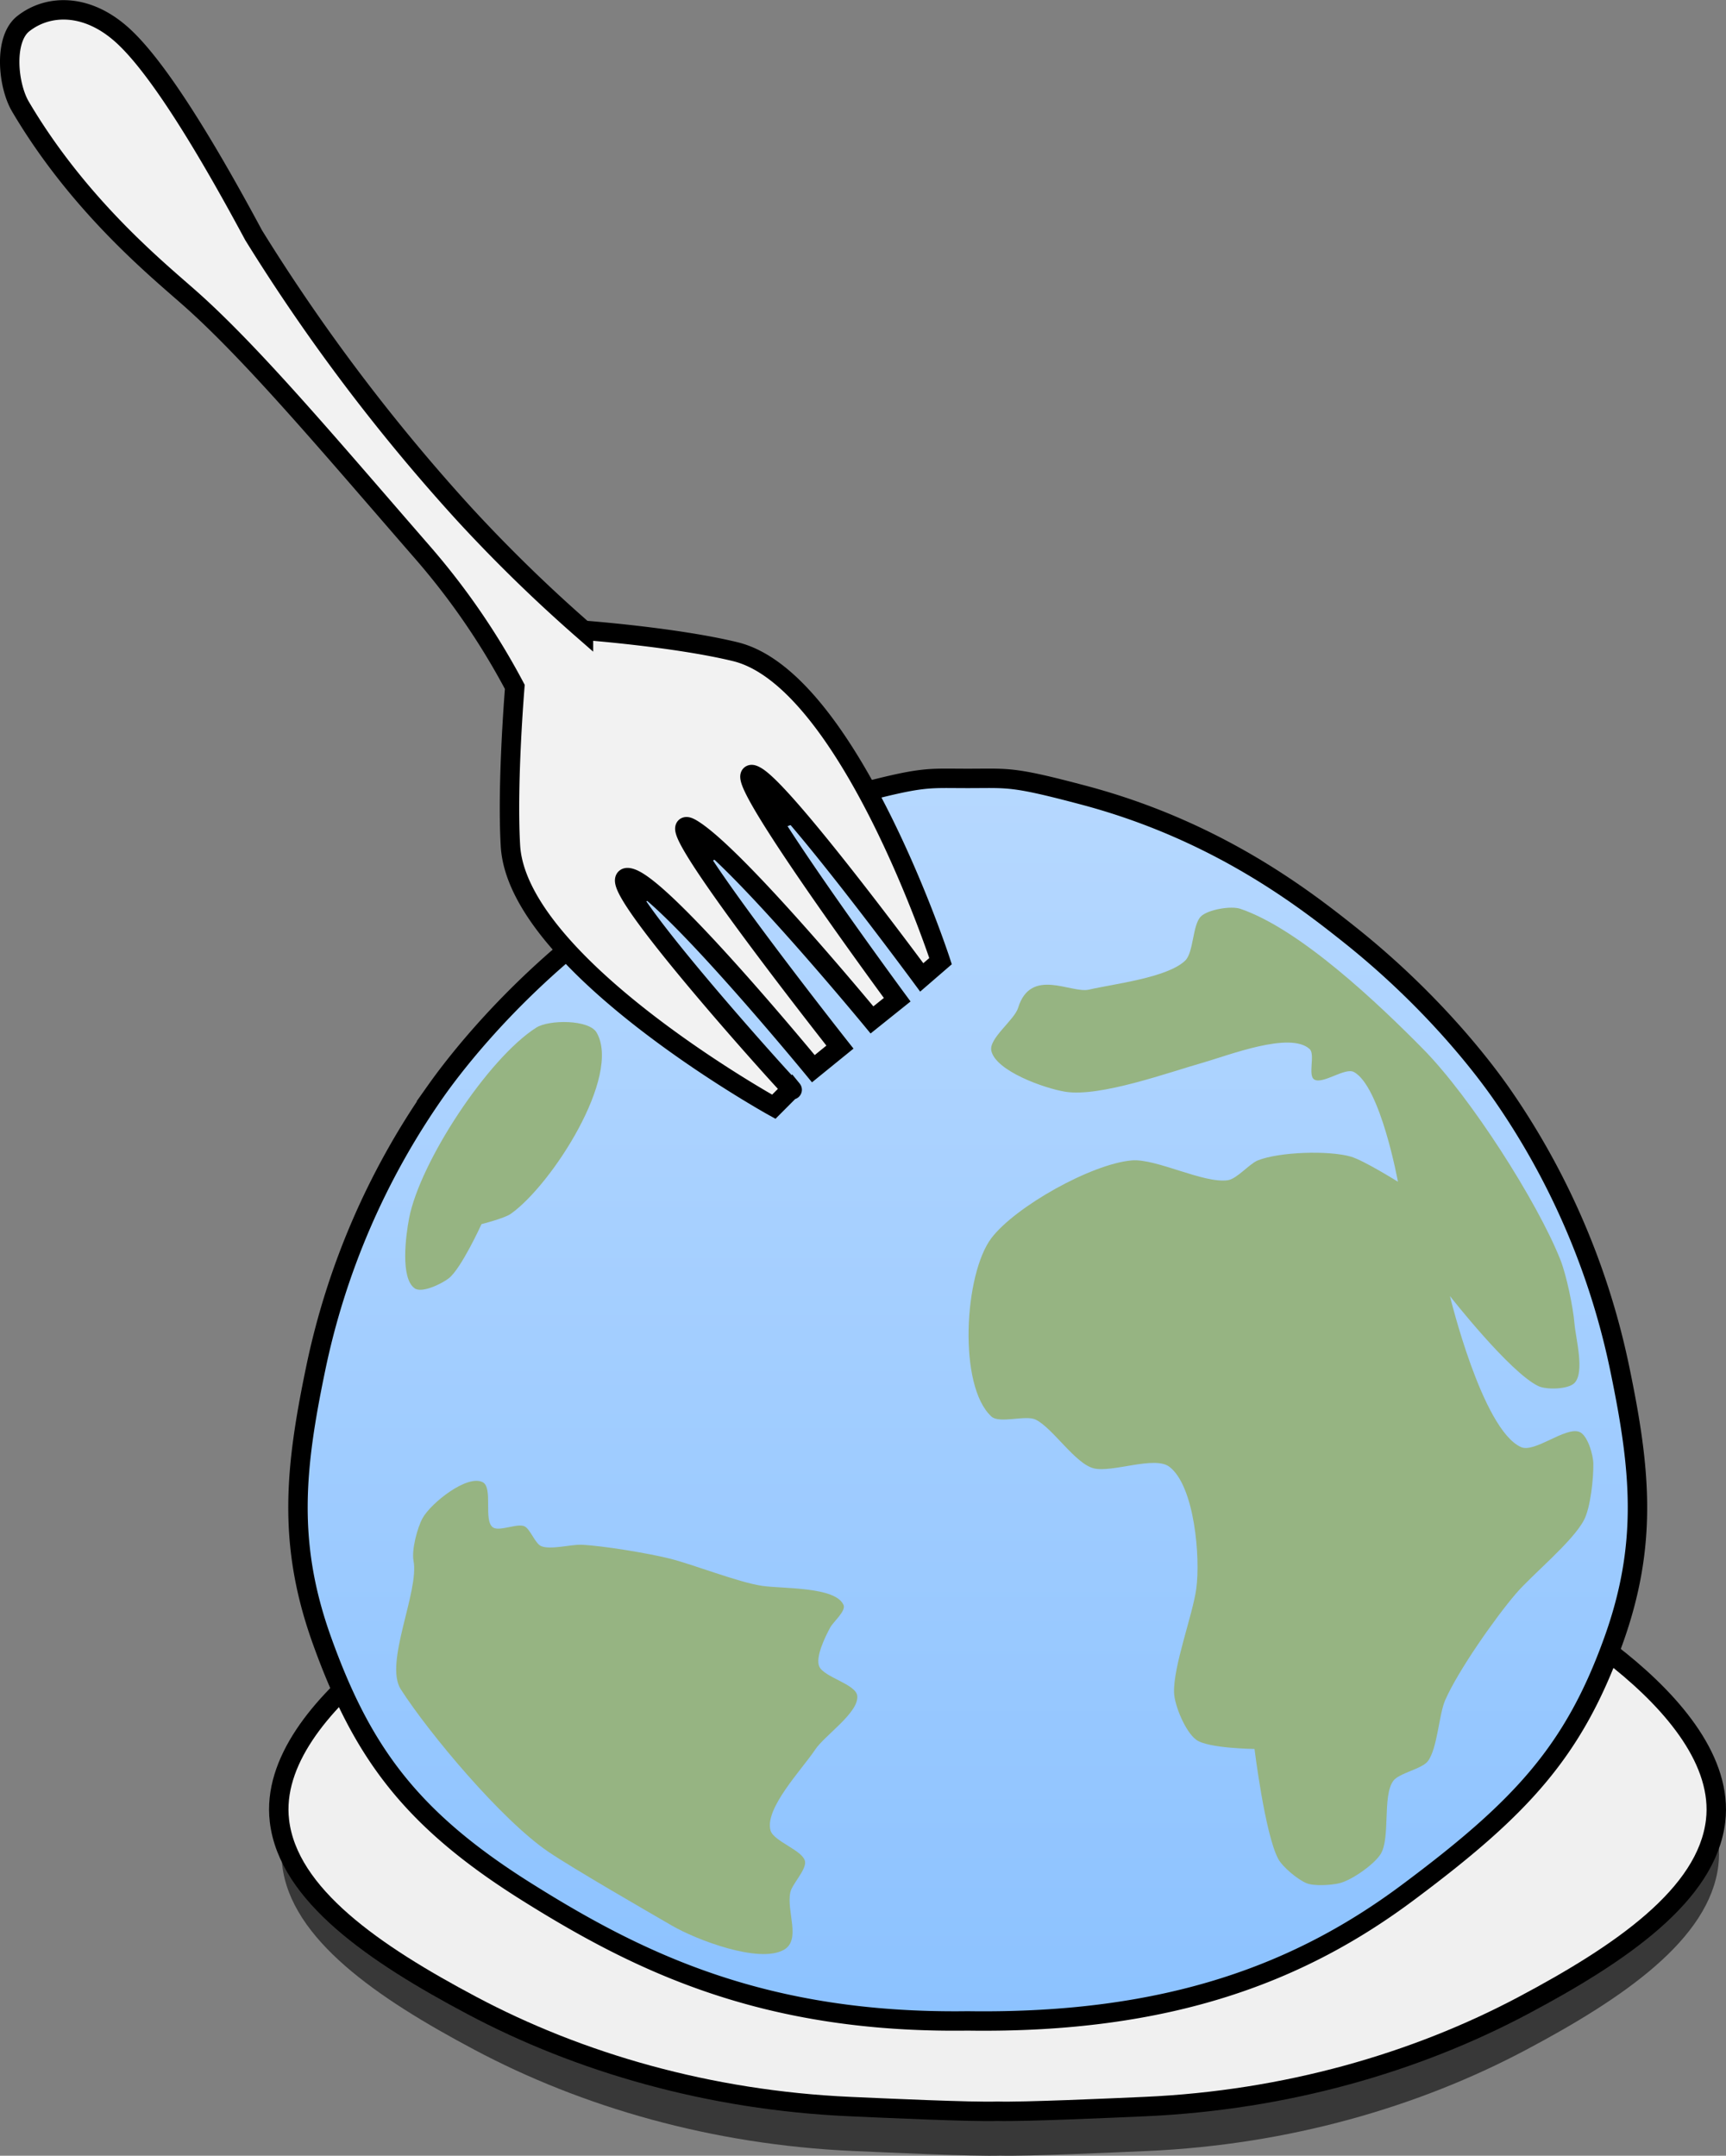 <svg xmlns="http://www.w3.org/2000/svg" xmlns:xlink="http://www.w3.org/1999/xlink" viewBox="0 0 622.15 776.85"><rect x="0" y="0" width="622.15" height="776.85" fill="#808080" stroke="none"/><defs><style>.a{fill:#383838;}.b{fill:#f0f0f0;}.b,.c,.e,.f{stroke:#000;stroke-miterlimit:10;}.b,.c,.f{stroke-width:7px;}.c{fill:url(#a);}.d{fill:#96b482;}.e{fill:#dde4ea;stroke-width:4px;}.f{fill:#f2f2f2;}</style><linearGradient id="a" x1="396.25" y1="741.01" x2="396.25" y2="293.22" gradientUnits="userSpaceOnUse"><stop offset="0" stop-color="#fff"/><stop offset="0" stop-color="#8cc2ff"/><stop offset="1" stop-color="#b6d8ff"/><stop offset="1"/></linearGradient></defs><title>ETW_Logo_-01</title><path class="a" d="M583.68,598c-6.28-1.94-144-13.66-173-16.11v-.46l-2.68.23-2.69-.23v.46c-29.05,2.45-166.73,14.17-173,16.11-13.61,4.23-88.21,44.39-83.15,86.93,3.16,26.63,34.19,47.84,69.29,66.47C257.18,772,304,785.6,354.81,787.87c12.15.54,43.77,2,53.18,1.68,9.41.28,41-1.14,53.17-1.68C512,785.6,558.79,772,597.54,751.41c35.1-18.63,66.13-39.84,69.29-66.47C671.88,642.4,597.29,602.24,583.68,598Z" transform="translate(-47.43 -12.74)"/><path class="b" d="M582.68,582c-6.28-1.94-144-13.66-173-16.11v-.46l-2.68.23-2.69-.23v.46c-29.05,2.45-166.73,14.17-173,16.11-13.61,4.23-88.21,44.39-83.15,86.93,3.16,26.63,34.19,47.84,69.29,66.47C256.18,756,303,769.6,353.81,771.87c12.15.54,43.77,2,53.18,1.68,9.41.28,41-1.14,53.17-1.68C511,769.6,557.79,756,596.54,735.41c35.1-18.63,66.13-39.84,69.29-66.47C670.88,626.4,596.29,586.24,582.68,582Z" transform="translate(-47.43 -12.74)"/><path class="c" d="M631.32,506.13a268.78,268.78,0,0,0-43.18-100c-4.26-6-22.63-31.48-54.54-56.81-16.29-12.94-47.64-37.3-95.45-50-26.11-6.93-26.88-6.07-41.9-6.07s-15.78-.86-41.9,6.07c-47.81,12.7-79.15,37.06-95.45,50-31.9,25.33-50.27,50.77-54.54,56.81a269.11,269.11,0,0,0-43.18,100c-7.43,35.8-10.24,62.84,2.28,97.72,14.38,40.07,31.81,64.39,74.23,90.9C278,720,323.06,742,396.2,741c73.21,1.07,120.48-17.79,158.61-46.22,40.85-30.45,59.86-50.83,74.24-90.9C641.57,569,638.75,541.93,631.32,506.13Z" transform="translate(-47.43 -12.74)"/><path class="d" d="M330,715.37c6.28-3.58.87-13.79,2.3-20.67.62-3,5.8-8.12,5.31-11.15-.66-4-11.27-7.2-12.42-11.14-2.31-7.93,11.48-22.21,16.08-29.18,3.39-5.12,15.86-13.38,15.16-19.4-.49-4.18-11.87-6.65-13.66-10.48-1.56-3.34,2.16-10.91,3.94-14.15,1.13-2.05,5.73-5.94,4.79-8.08-2.95-6.69-21.89-5.79-29.36-6.9-8.6-1.27-24.84-7.71-33.26-9.81-7.8-1.94-23.77-4.61-31.83-5-3.63-.17-11.21,1.91-14.54.5-2.17-.91-3.87-6-5.94-7.1-2.5-1.31-9,1.89-11.38.4-3.64-2.28.06-14.3-3.73-16.32-5.58-2.95-18.72,7.51-21.71,12.94-1.91,3.45-4,11.49-3.27,15.33,2.16,11-10.68,36.88-4.58,46.35,10.19,15.85,36.16,46.94,53.16,58.53,8.84,6,35.24,21.21,44.51,26.59C298.42,711.78,321.09,720.45,330,715.37Z" transform="translate(-47.43 -12.74)"/><path class="d" d="M194.89,451.77c-1.2,6.21-3.2,21.55,2,25.23,2.6,1.86,9.73-1.62,12.26-3.57,4.53-3.48,11.84-19.56,11.84-19.56s8.27-2.09,10.56-3.71c14.75-10.43,40-49.68,30.93-65.33-2.74-4.73-17.18-4.7-21.78-1.76C223.27,394.19,198.79,431.5,194.89,451.77Z" transform="translate(-47.43 -12.74)"/><path class="d" d="M518.36,691.37c2.74,1.13,9,.73,11.93,0,4.43-1.11,12.37-6.68,14.77-10.44,3.63-5.69.62-20.87,4.55-26.38,2.06-2.89,10.35-4.3,12.5-7.14,3.47-4.6,3.95-16.73,6.25-22,4.6-10.53,18-29.66,25.56-38.46,5.85-6.81,20.25-18.5,24.43-26.37,2.43-4.58,3.49-15.19,3.41-20.33,0-3.14-2.07-10.46-5.11-11.54-5.11-1.82-16.1,7.73-21,5.49-14-6.36-25.57-54.4-25.57-54.4s21.48,27.43,31.82,32.42c2.93,1.42,10.82,1.21,13.06-1.1,3.8-3.9.44-16.09,0-21.43-.48-5.88-2.91-17.57-5.11-23.07-8.33-20.91-32.38-58.55-49.43-75.83-16.09-16.32-44.31-43.19-65.9-50.55-3.39-1.15-11.66.26-14.21,2.75-3.07,3-2.59,13-5.68,15.93-6.44,6.18-25.83,8.39-34.66,10.44-6.43,1.5-21-8.24-25.56,6.59-1.32,4.32-10.56,11-9.66,15.39,1.49,7.3,19.11,13.61,26.7,14.83,12.48,2,37.3-7,49.43-10.44,9.35-2.66,31.57-11.43,38.63-4.94,2.09,1.91-.79,9.62,1.71,11,3.15,1.72,11-4.43,14.2-2.75,9.63,5.1,15.91,39.56,15.91,39.56s-12.38-7.74-17-9.06c-8-2.29-25.77-1.72-33.52,1.37-3,1.21-7.56,6.68-10.8,7.14-8.76,1.26-25.83-7.91-34.66-7.14-14.51,1.27-41.94,16.66-50.56,28-9.83,13-12.06,53.23,0,64.29,2.89,2.66,12.34-.62,15.91,1.1,6.21,3,14.28,15.93,21,17.58s21.93-4.64,27.27-.55c9.1,7,11.2,32.83,9.66,44-1.31,9.45-8.3,27.83-8,37.37.17,4.67,4.12,14.19,8,17,4.22,3.13,21,3.3,21,3.3s3.76,30.56,8.52,39.56C509.69,685.52,515.21,690.07,518.36,691.37Z" transform="translate(-47.43 -12.74)"/><path class="e" d="M36.33-.64" transform="translate(-47.43 -12.74)"/><path class="e" d="M37.17-.88" transform="translate(-47.43 -12.74)"/><path class="f" d="M386.46,359.1s-33.14-101.6-74-111.52c-21.69-5.26-54.71-7.71-54.71-7.71A553.25,553.25,0,0,1,214.78,198,682.63,682.63,0,0,1,138.85,97.5h0c-20.58-38.35-36.22-62-47.22-72h0c-12.88-11.7-26.9-11.26-35.83-4.21-7.12,5.64-5.53,22.19-1,29.86,20.77,35.24,48.64,58.12,60.39,68.47C138,139.62,166.62,173.75,199.9,212A257.26,257.26,0,0,1,233,260.28s-2.89,34.46-1.58,57.21c2.46,42.9,94.93,94.08,94.93,94.08l6.4-6.42c5.06,6.2-74.89-81.81-57.75-75.86,13,4.52,65.61,68.57,65.61,68.57l9.58-7.78s-70.06-88.73-53.32-78.62c16.22,9.8,64.87,68.82,64.87,68.82l9.09-7.28s-66.53-90.28-50.62-80.38c11.31,7,59.47,72.34,59.47,72.34Z" transform="translate(-47.43 -12.74)"/></svg>